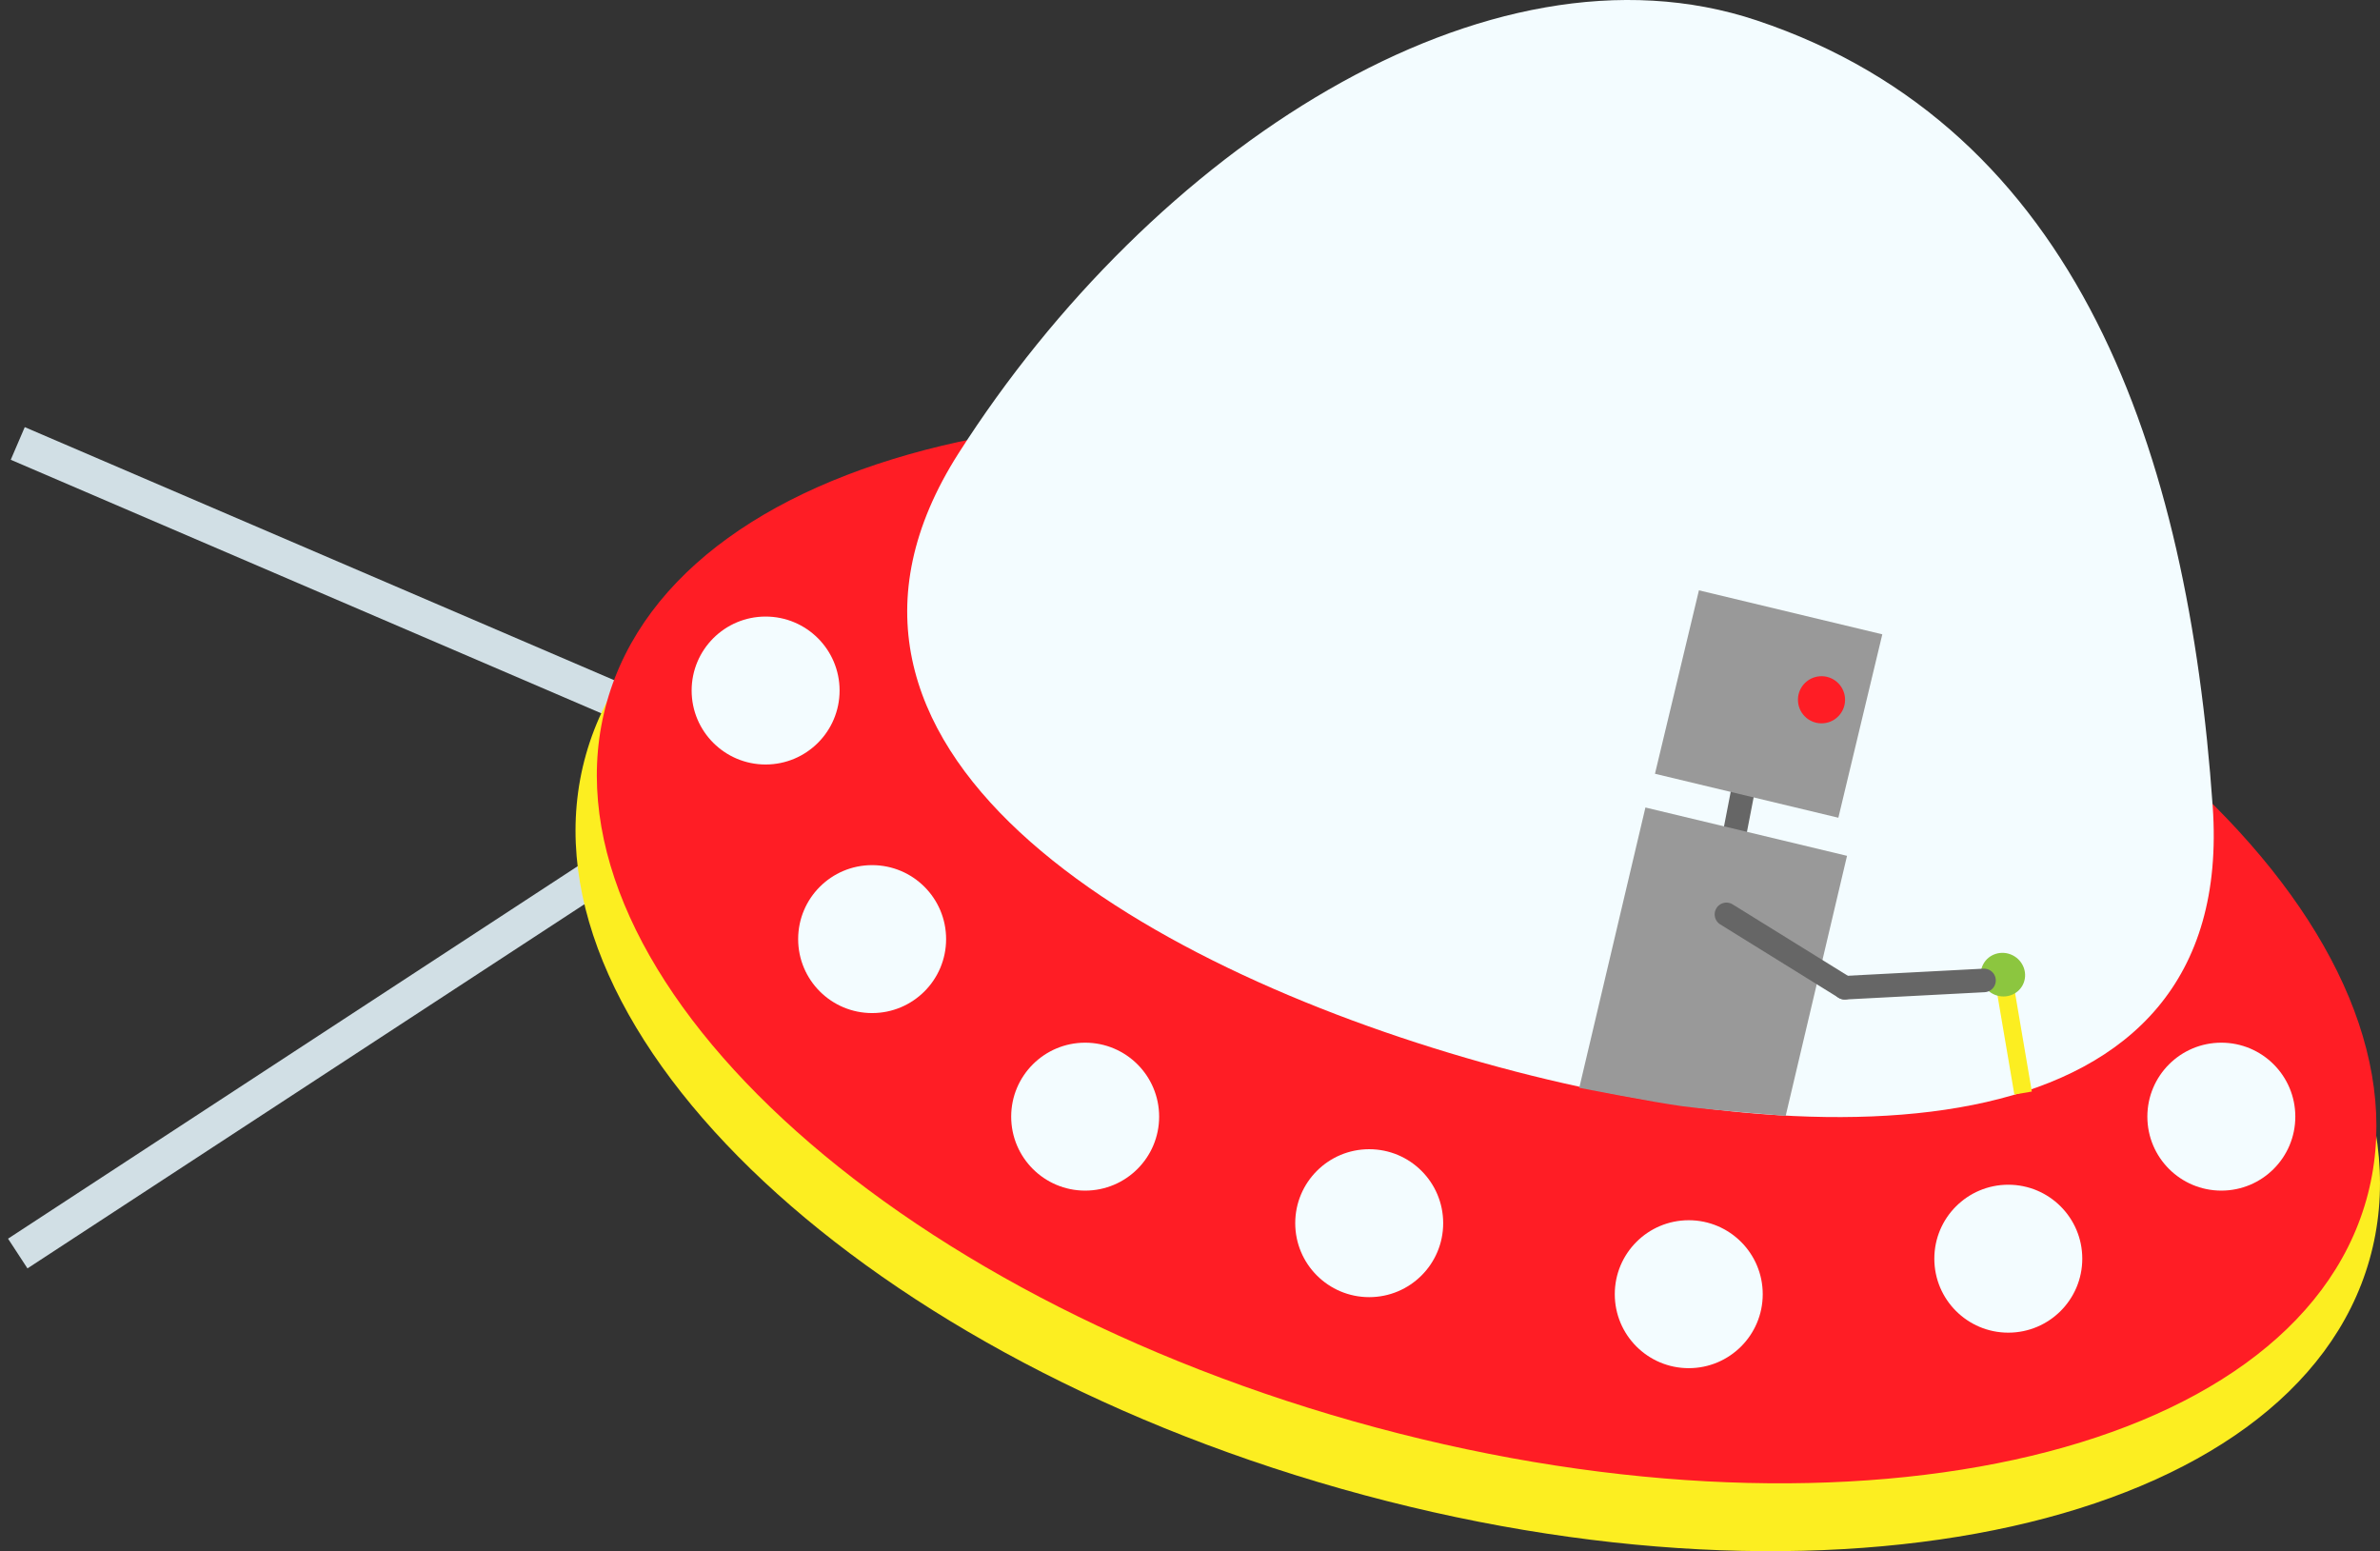 <?xml version="1.0" encoding="UTF-8" standalone="no"?>
<!-- Created with Inkscape (http://www.inkscape.org/) -->

<svg
   xmlns:dc="http://purl.org/dc/elements/1.1/"
   xmlns:cc="http://creativecommons.org/ns#"
   xmlns:rdf="http://www.w3.org/1999/02/22-rdf-syntax-ns#"
   xmlns:svg="http://www.w3.org/2000/svg"
   xmlns="http://www.w3.org/2000/svg"
   xmlns:sodipodi="http://sodipodi.sourceforge.net/DTD/sodipodi-0.dtd"
   xmlns:inkscape="http://www.inkscape.org/namespaces/inkscape"
   width="83.79"
   height="54.604"
   id="svg4536"
   version="1.1"
   inkscape:version="0.48.4 r9939"
   sodipodi:docname="nowplaying_banner_right.svg"
   inkscape:export-filename="/home/mutantmonkey/wuvt-site/wuvt/static/img/nowplaying_banner_right.png"
   inkscape:export-xdpi="299.58252"
   inkscape:export-ydpi="299.58252">
  <rect width="100%" height="100%" fill="#333333" stroke="none"/>
  <defs
     id="defs4538">
    <clipPath
       clipPathUnits="userSpaceOnUse"
       id="clipPath3203">
      <path
         inkscape:connector-curvature="0"
         d="M 0,768 1024,768 1024,0 0,0 0,768 z"
         id="path3205" />
    </clipPath>
  </defs>
  <sodipodi:namedview
     id="base"
     pagecolor="#ffffff"
     bordercolor="#666666"
     borderopacity="1.0"
     inkscape:pageopacity="0.0"
     inkscape:pageshadow="2"
     inkscape:zoom="0.98994949"
     inkscape:cx="-244.92851"
     inkscape:cy="-196.39608"
     inkscape:document-units="px"
     inkscape:current-layer="layer1"
     showgrid="false"
     fit-margin-top="0"
     fit-margin-left="0"
     fit-margin-right="0"
     fit-margin-bottom="0"
     inkscape:window-width="1276"
     inkscape:window-height="764"
     inkscape:window-x="1280"
     inkscape:window-y="34"
     inkscape:window-maximized="0" />
  <g
     inkscape:label="Layer 1"
     inkscape:groupmode="layer"
     id="layer1"
     transform="translate(617.492,203.511)">
    <g
       id="g3193"
       transform="matrix(1.25,0,0,-1.25,-616.867,-187.901)">
      <path
         inkscape:connector-curvature="0"
         d="M 0,0 21.063,-9.042 0,-22.813"
         style="fill:none;stroke:#d1dfe5;stroke-width:1;stroke-linecap:butt;stroke-linejoin:miter;stroke-miterlimit:10;stroke-opacity:1;stroke-dasharray:none"
         id="path3195" />
    </g>
    <g
       transform="matrix(1.25,0,0,-1.25,-1747.726,741.318)"
       id="g3199">
      <g
         id="g3201"
         clip-path="url(#clipPath3203)">
        <g
           id="g3207"
           transform="translate(970.923,720.388)">
          <path
             inkscape:connector-curvature="0"
             d="m 0,0 c -2.123,-7.494 -15.089,-10.382 -28.96,-6.451 -13.872,3.931 -23.394,13.192 -21.27,20.686 2.124,7.493 15.088,10.382 28.96,6.451 C -7.397,16.755 2.124,7.494 0,0"
             style="fill:#fcee21;fill-opacity:1;fill-rule:nonzero;stroke:none"
             id="path3209" />
        </g>
        <g
           id="g3211"
           transform="translate(970.832,722.067)">
          <path
             inkscape:connector-curvature="0"
             d="m 0,0 c -2.073,-7.317 -14.846,-10.105 -28.528,-6.228 -13.684,3.878 -23.094,12.953 -21.021,20.27 2.074,7.316 14.846,10.105 28.529,6.228 C -7.336,16.392 2.074,7.317 0,0"
             style="fill:#ff1d25;fill-opacity:1;fill-rule:nonzero;stroke:none"
             id="path3213" />
        </g>
        <g
           id="g3215"
           transform="translate(931.185,743.099)">
          <path
             inkscape:connector-curvature="0"
             d="M 0,0 C 5.427,8.51 14.871,14.735 22.485,12.188 31.565,9.151 34.624,0.014 35.322,-9.938 36.015,-19.787 24.498,-19.901 14.744,-17.157 4.987,-14.413 -5.308,-8.319 0,0"
             style="fill:#f3fcff;fill-opacity:1;fill-rule:nonzero;stroke:none"
             id="path3217" />
        </g>
        <g
           id="g3219"
           transform="translate(927.834,736.417)">
          <path
             inkscape:connector-curvature="0"
             d="m 0,0 c 0,-1.151 -0.933,-2.083 -2.084,-2.083 -1.15,0 -2.083,0.932 -2.083,2.083 0,1.151 0.933,2.083 2.083,2.083 C -0.933,2.083 0,1.151 0,0"
             style="fill:#f3fcff;fill-opacity:1;fill-rule:nonzero;stroke:none"
             id="path3221" />
        </g>
        <g
           id="g3223"
           transform="translate(930.834,729.417)">
          <path
             inkscape:connector-curvature="0"
             d="m 0,0 c 0,-1.151 -0.933,-2.083 -2.084,-2.083 -1.15,0 -2.083,0.932 -2.083,2.083 0,1.151 0.933,2.083 2.083,2.083 C -0.933,2.083 0,1.151 0,0"
             style="fill:#f3fcff;fill-opacity:1;fill-rule:nonzero;stroke:none"
             id="path3225" />
        </g>
        <g
           id="g3227"
           transform="translate(936.834,724.417)">
          <path
             inkscape:connector-curvature="0"
             d="m 0,0 c 0,-1.151 -0.933,-2.083 -2.084,-2.083 -1.15,0 -2.083,0.932 -2.083,2.083 0,1.151 0.933,2.083 2.083,2.083 C -0.933,2.083 0,1.151 0,0"
             style="fill:#f3fcff;fill-opacity:1;fill-rule:nonzero;stroke:none"
             id="path3229" />
        </g>
        <g
           id="g3231"
           transform="translate(944.834,721.417)">
          <path
             inkscape:connector-curvature="0"
             d="m 0,0 c 0,-1.151 -0.933,-2.083 -2.084,-2.083 -1.15,0 -2.083,0.932 -2.083,2.083 0,1.151 0.933,2.083 2.083,2.083 C -0.933,2.083 0,1.151 0,0"
             style="fill:#f3fcff;fill-opacity:1;fill-rule:nonzero;stroke:none"
             id="path3233" />
        </g>
        <g
           id="g3235"
           transform="translate(953.834,719.417)">
          <path
             inkscape:connector-curvature="0"
             d="m 0,0 c 0,-1.151 -0.933,-2.083 -2.084,-2.083 -1.15,0 -2.083,0.932 -2.083,2.083 0,1.151 0.933,2.083 2.083,2.083 C -0.933,2.083 0,1.151 0,0"
             style="fill:#f3fcff;fill-opacity:1;fill-rule:nonzero;stroke:none"
             id="path3237" />
        </g>
        <g
           id="g3239"
           transform="translate(962.834,720.417)">
          <path
             inkscape:connector-curvature="0"
             d="m 0,0 c 0,-1.151 -0.933,-2.083 -2.084,-2.083 -1.15,0 -2.083,0.932 -2.083,2.083 0,1.151 0.933,2.083 2.083,2.083 C -0.933,2.083 0,1.151 0,0"
             style="fill:#f3fcff;fill-opacity:1;fill-rule:nonzero;stroke:none"
             id="path3241" />
        </g>
        <g
           id="g3243"
           transform="translate(968.834,724.417)">
          <path
             inkscape:connector-curvature="0"
             d="m 0,0 c 0,-1.151 -0.933,-2.083 -2.084,-2.083 -1.15,0 -2.083,0.932 -2.083,2.083 0,1.151 0.933,2.083 2.083,2.083 C -0.933,2.083 0,1.151 0,0"
             style="fill:#f3fcff;fill-opacity:1;fill-rule:nonzero;stroke:none"
             id="path3245" />
        </g>
        <g
           id="g3247"
           transform="translate(953.294,731.943)">
          <path
             inkscape:connector-curvature="0"
             d="M 0,0 -0.652,0.126 -0.146,2.734 0.505,2.607 0,0 z"
             style="fill:#666666;fill-opacity:1;fill-rule:nonzero;stroke:none"
             id="path3249" />
        </g>
        <g
           id="g3251"
           transform="translate(954.48,724.438)">
          <path
             inkscape:connector-curvature="0"
             d="M 0,0 C 0,0 -2.112,0.167 -2.896,0.271 -3.682,0.374 -5.813,0.792 -5.813,0.792 L -3.95,8.685 1.728,7.324 0,0 z"
             style="fill:#999999;fill-opacity:1;fill-rule:nonzero;stroke:none"
             id="path3253" />
        </g>
        <g
           id="g3255"
           transform="translate(955.964,732.835)">
          <path
             inkscape:connector-curvature="0"
             d="M 0,0 -5.165,1.238 -3.927,6.404 1.238,5.165 0,0 z"
             style="fill:#999999;fill-opacity:1;fill-rule:nonzero;stroke:none"
             id="path3257" />
        </g>
        <g
           id="g3259"
           transform="translate(956.151,736.21)">
          <path
             inkscape:connector-curvature="0"
             d="m 0,0 c 0.029,-0.366 -0.243,-0.686 -0.608,-0.715 -0.366,-0.03 -0.686,0.243 -0.715,0.609 -0.03,0.365 0.243,0.685 0.609,0.714 C -0.35,0.638 -0.029,0.365 0,0"
             style="fill:#ff1d25;fill-opacity:1;fill-rule:nonzero;stroke:none"
             id="path3261" />
        </g>
        <g
           id="g3263"
           transform="translate(952.812,730.113)">
          <path
             inkscape:connector-curvature="0"
             d="M 0,0 3.33,-2.064"
             style="fill:none;stroke:#666666;stroke-width:0.664;stroke-linecap:round;stroke-linejoin:miter;stroke-miterlimit:4;stroke-opacity:1;stroke-dasharray:none"
             id="path3265" />
        </g>
        <g
           id="g3267"
           transform="translate(960.6,728.415)">
          <path
             inkscape:connector-curvature="0"
             d="M 0,0 0.567,-3.333"
             style="fill:none;stroke:#fcee21;stroke-width:0.5;stroke-linecap:butt;stroke-linejoin:miter;stroke-miterlimit:4;stroke-opacity:1;stroke-dasharray:none"
             id="path3269" />
        </g>
        <g
           id="g3271"
           transform="translate(961.158,728.127)">
          <path
             inkscape:connector-curvature="0"
             d="m 0,0 c -0.155,-0.3 -0.53,-0.413 -0.839,-0.254 -0.308,0.159 -0.433,0.531 -0.278,0.83 0.154,0.3 0.53,0.414 0.838,0.255 C 0.029,0.672 0.154,0.3 0,0"
             style="fill:#8cc63f;fill-opacity:1;fill-rule:nonzero;stroke:none"
             id="path3273" />
        </g>
        <g
           id="g3275"
           transform="translate(956.142,728.048)">
          <path
             inkscape:connector-curvature="0"
             d="M 0,0 3.924,0.205"
             style="fill:none;stroke:#666666;stroke-width:0.664;stroke-linecap:round;stroke-linejoin:miter;stroke-miterlimit:4;stroke-opacity:1;stroke-dasharray:none"
             id="path3277" />
        </g>
      </g>
    </g>
  </g>
</svg>
